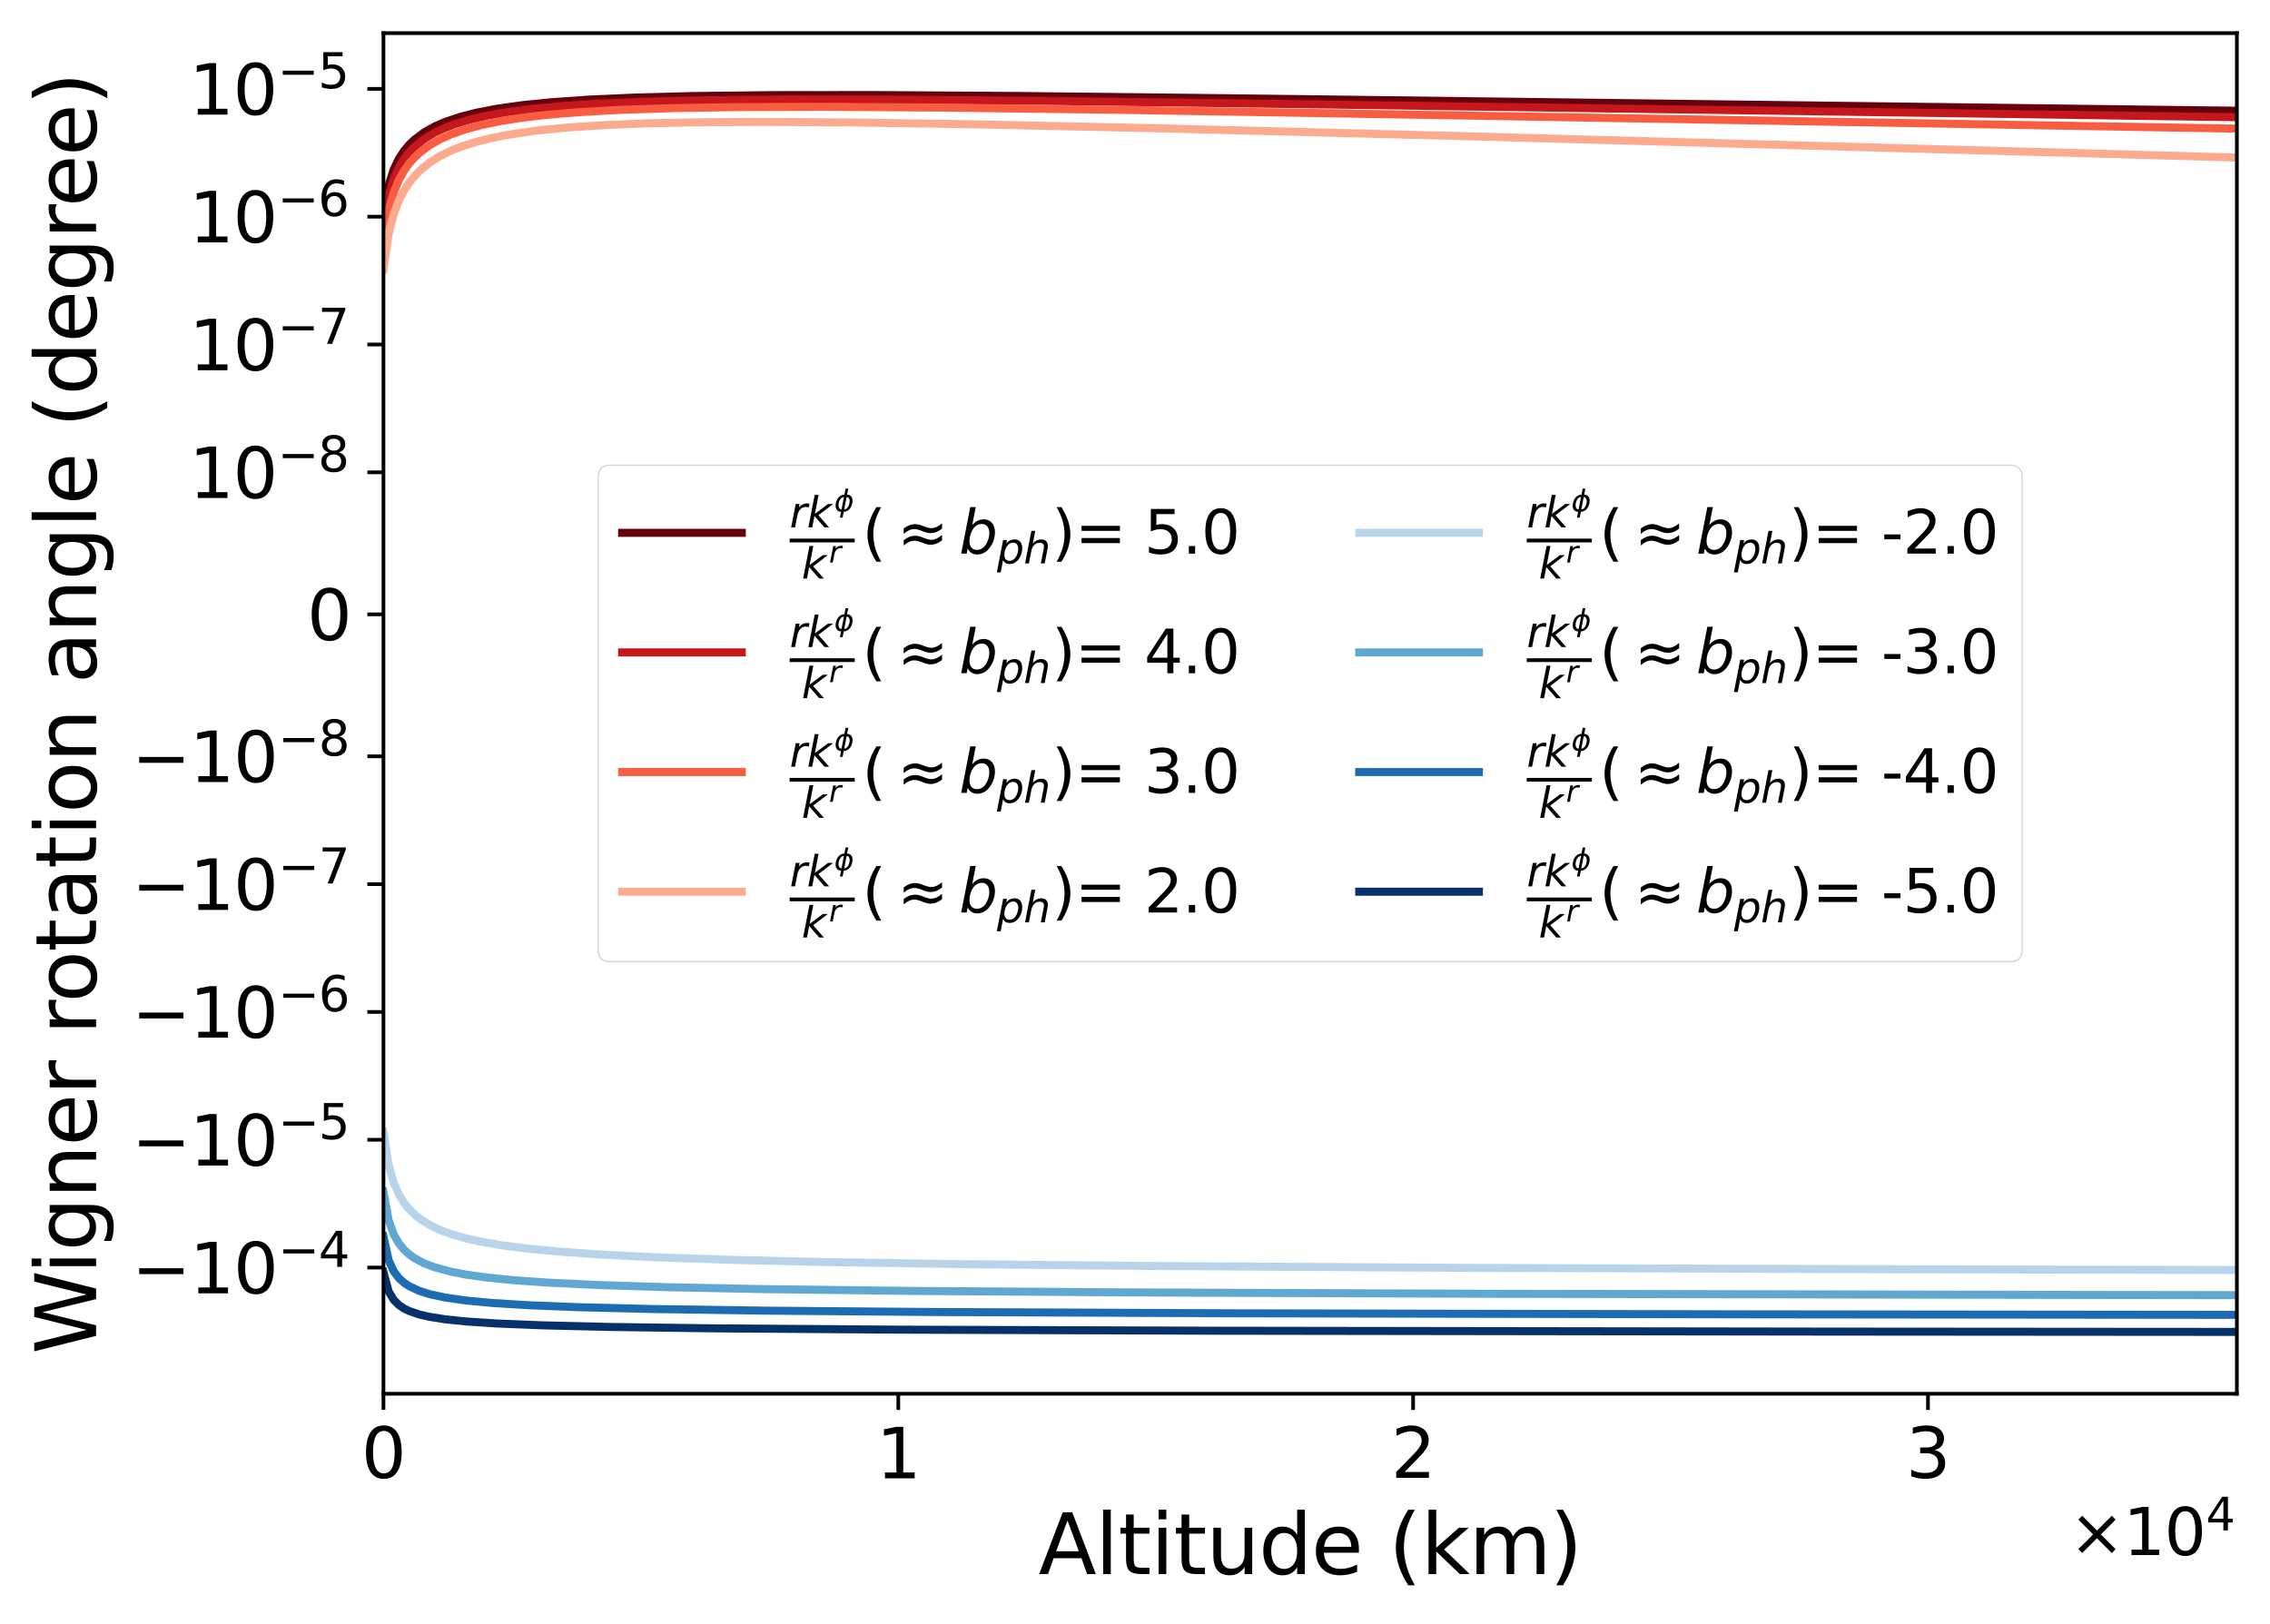 <?xml version="1.0" encoding="utf-8" standalone="no"?>
<!DOCTYPE svg PUBLIC "-//W3C//DTD SVG 1.1//EN"
  "http://www.w3.org/Graphics/SVG/1.1/DTD/svg11.dtd">
<svg xmlns:xlink="http://www.w3.org/1999/xlink" width="493.238pt" height="353.058pt" viewBox="0 0 493.238 353.058" xmlns="http://www.w3.org/2000/svg" version="1.1">
 <defs>
  <style type="text/css">*{stroke-linejoin: round; stroke-linecap: butt}</style>
 </defs>
 <g id="figure_1">
  <g id="patch_1">
   <path d="M 0 353.058 
L 493.238 353.058 
L 493.238 0 
L 0 0 
z
" style="fill: #ffffff"/>
  </g>
  <g id="axes_1">
   <g id="patch_2">
    <path d="M 83.321 302.92 
L 486.038 302.92 
L 486.038 7.2 
L 83.321 7.2 
z
" style="fill: #ffffff"/>
   </g>
   <g id="matplotlib.axis_1">
    <g id="xtick_1">
     <g id="line2d_1">
      <defs>
       <path id="m2c2901133f" d="M 0 0 
L 0 3.5 
" style="stroke: #000000; stroke-width: 0.8"/>
      </defs>
      <g>
       <use xlink:href="#m2c2901133f" x="83.321" y="302.92" style="stroke: #000000; stroke-width: 0.8"/>
      </g>
     </g>
     <g id="text_1">
      <!-- $\mathdefault{0}$ -->
      <g transform="translate(78.521 321.318) scale(0.15 -0.15)">
       <defs>
        <path id="DejaVuSans-30" d="M 2034 4250 
Q 1547 4250 1301 3770 
Q 1056 3291 1056 2328 
Q 1056 1369 1301 889 
Q 1547 409 2034 409 
Q 2525 409 2770 889 
Q 3016 1369 3016 2328 
Q 3016 3291 2770 3770 
Q 2525 4250 2034 4250 
z
M 2034 4750 
Q 2819 4750 3233 4129 
Q 3647 3509 3647 2328 
Q 3647 1150 3233 529 
Q 2819 -91 2034 -91 
Q 1250 -91 836 529 
Q 422 1150 422 2328 
Q 422 3509 836 4129 
Q 1250 4750 2034 4750 
z
" transform="scale(0.016)"/>
       </defs>
       <use xlink:href="#DejaVuSans-30" transform="translate(0 0.781)"/>
      </g>
     </g>
    </g>
    <g id="xtick_2">
     <g id="line2d_2">
      <g>
       <use xlink:href="#m2c2901133f" x="195.187" y="302.92" style="stroke: #000000; stroke-width: 0.8"/>
      </g>
     </g>
     <g id="text_2">
      <!-- $\mathdefault{1}$ -->
      <g transform="translate(190.387 321.318) scale(0.15 -0.15)">
       <defs>
        <path id="DejaVuSans-31" d="M 794 531 
L 1825 531 
L 1825 4091 
L 703 3866 
L 703 4441 
L 1819 4666 
L 2450 4666 
L 2450 531 
L 3481 531 
L 3481 0 
L 794 0 
L 794 531 
z
" transform="scale(0.016)"/>
       </defs>
       <use xlink:href="#DejaVuSans-31" transform="translate(0 0.094)"/>
      </g>
     </g>
    </g>
    <g id="xtick_3">
     <g id="line2d_3">
      <g>
       <use xlink:href="#m2c2901133f" x="307.052" y="302.92" style="stroke: #000000; stroke-width: 0.8"/>
      </g>
     </g>
     <g id="text_3">
      <!-- $\mathdefault{2}$ -->
      <g transform="translate(302.252 321.318) scale(0.15 -0.15)">
       <defs>
        <path id="DejaVuSans-32" d="M 1228 531 
L 3431 531 
L 3431 0 
L 469 0 
L 469 531 
Q 828 903 1448 1529 
Q 2069 2156 2228 2338 
Q 2531 2678 2651 2914 
Q 2772 3150 2772 3378 
Q 2772 3750 2511 3984 
Q 2250 4219 1831 4219 
Q 1534 4219 1204 4116 
Q 875 4013 500 3803 
L 500 4441 
Q 881 4594 1212 4672 
Q 1544 4750 1819 4750 
Q 2544 4750 2975 4387 
Q 3406 4025 3406 3419 
Q 3406 3131 3298 2873 
Q 3191 2616 2906 2266 
Q 2828 2175 2409 1742 
Q 1991 1309 1228 531 
z
" transform="scale(0.016)"/>
       </defs>
       <use xlink:href="#DejaVuSans-32" transform="translate(0 0.781)"/>
      </g>
     </g>
    </g>
    <g id="xtick_4">
     <g id="line2d_4">
      <g>
       <use xlink:href="#m2c2901133f" x="418.918" y="302.92" style="stroke: #000000; stroke-width: 0.8"/>
      </g>
     </g>
     <g id="text_4">
      <!-- $\mathdefault{3}$ -->
      <g transform="translate(414.118 321.318) scale(0.15 -0.15)">
       <defs>
        <path id="DejaVuSans-33" d="M 2597 2516 
Q 3050 2419 3304 2112 
Q 3559 1806 3559 1356 
Q 3559 666 3084 287 
Q 2609 -91 1734 -91 
Q 1441 -91 1130 -33 
Q 819 25 488 141 
L 488 750 
Q 750 597 1062 519 
Q 1375 441 1716 441 
Q 2309 441 2620 675 
Q 2931 909 2931 1356 
Q 2931 1769 2642 2001 
Q 2353 2234 1838 2234 
L 1294 2234 
L 1294 2753 
L 1863 2753 
Q 2328 2753 2575 2939 
Q 2822 3125 2822 3475 
Q 2822 3834 2567 4026 
Q 2313 4219 1838 4219 
Q 1578 4219 1281 4162 
Q 984 4106 628 3988 
L 628 4550 
Q 988 4650 1302 4700 
Q 1616 4750 1894 4750 
Q 2613 4750 3031 4423 
Q 3450 4097 3450 3541 
Q 3450 3153 3228 2886 
Q 3006 2619 2597 2516 
z
" transform="scale(0.016)"/>
       </defs>
       <use xlink:href="#DejaVuSans-33" transform="translate(0 0.781)"/>
      </g>
     </g>
    </g>
    <g id="text_5">
     <!-- Altitude (km) -->
     <g transform="translate(225.649 342.114) scale(0.18 -0.18)">
      <defs>
       <path id="DejaVuSans-41" d="M 2188 4044 
L 1331 1722 
L 3047 1722 
L 2188 4044 
z
M 1831 4666 
L 2547 4666 
L 4325 0 
L 3669 0 
L 3244 1197 
L 1141 1197 
L 716 0 
L 50 0 
L 1831 4666 
z
" transform="scale(0.016)"/>
       <path id="DejaVuSans-6c" d="M 603 4863 
L 1178 4863 
L 1178 0 
L 603 0 
L 603 4863 
z
" transform="scale(0.016)"/>
       <path id="DejaVuSans-74" d="M 1172 4494 
L 1172 3500 
L 2356 3500 
L 2356 3053 
L 1172 3053 
L 1172 1153 
Q 1172 725 1289 603 
Q 1406 481 1766 481 
L 2356 481 
L 2356 0 
L 1766 0 
Q 1100 0 847 248 
Q 594 497 594 1153 
L 594 3053 
L 172 3053 
L 172 3500 
L 594 3500 
L 594 4494 
L 1172 4494 
z
" transform="scale(0.016)"/>
       <path id="DejaVuSans-69" d="M 603 3500 
L 1178 3500 
L 1178 0 
L 603 0 
L 603 3500 
z
M 603 4863 
L 1178 4863 
L 1178 4134 
L 603 4134 
L 603 4863 
z
" transform="scale(0.016)"/>
       <path id="DejaVuSans-75" d="M 544 1381 
L 544 3500 
L 1119 3500 
L 1119 1403 
Q 1119 906 1312 657 
Q 1506 409 1894 409 
Q 2359 409 2629 706 
Q 2900 1003 2900 1516 
L 2900 3500 
L 3475 3500 
L 3475 0 
L 2900 0 
L 2900 538 
Q 2691 219 2414 64 
Q 2138 -91 1772 -91 
Q 1169 -91 856 284 
Q 544 659 544 1381 
z
M 1991 3584 
L 1991 3584 
z
" transform="scale(0.016)"/>
       <path id="DejaVuSans-64" d="M 2906 2969 
L 2906 4863 
L 3481 4863 
L 3481 0 
L 2906 0 
L 2906 525 
Q 2725 213 2448 61 
Q 2172 -91 1784 -91 
Q 1150 -91 751 415 
Q 353 922 353 1747 
Q 353 2572 751 3078 
Q 1150 3584 1784 3584 
Q 2172 3584 2448 3432 
Q 2725 3281 2906 2969 
z
M 947 1747 
Q 947 1113 1208 752 
Q 1469 391 1925 391 
Q 2381 391 2643 752 
Q 2906 1113 2906 1747 
Q 2906 2381 2643 2742 
Q 2381 3103 1925 3103 
Q 1469 3103 1208 2742 
Q 947 2381 947 1747 
z
" transform="scale(0.016)"/>
       <path id="DejaVuSans-65" d="M 3597 1894 
L 3597 1613 
L 953 1613 
Q 991 1019 1311 708 
Q 1631 397 2203 397 
Q 2534 397 2845 478 
Q 3156 559 3463 722 
L 3463 178 
Q 3153 47 2828 -22 
Q 2503 -91 2169 -91 
Q 1331 -91 842 396 
Q 353 884 353 1716 
Q 353 2575 817 3079 
Q 1281 3584 2069 3584 
Q 2775 3584 3186 3129 
Q 3597 2675 3597 1894 
z
M 3022 2063 
Q 3016 2534 2758 2815 
Q 2500 3097 2075 3097 
Q 1594 3097 1305 2825 
Q 1016 2553 972 2059 
L 3022 2063 
z
" transform="scale(0.016)"/>
       <path id="DejaVuSans-20" transform="scale(0.016)"/>
       <path id="DejaVuSans-28" d="M 1984 4856 
Q 1566 4138 1362 3434 
Q 1159 2731 1159 2009 
Q 1159 1288 1364 580 
Q 1569 -128 1984 -844 
L 1484 -844 
Q 1016 -109 783 600 
Q 550 1309 550 2009 
Q 550 2706 781 3412 
Q 1013 4119 1484 4856 
L 1984 4856 
z
" transform="scale(0.016)"/>
       <path id="DejaVuSans-6b" d="M 581 4863 
L 1159 4863 
L 1159 1991 
L 2875 3500 
L 3609 3500 
L 1753 1863 
L 3688 0 
L 2938 0 
L 1159 1709 
L 1159 0 
L 581 0 
L 581 4863 
z
" transform="scale(0.016)"/>
       <path id="DejaVuSans-6d" d="M 3328 2828 
Q 3544 3216 3844 3400 
Q 4144 3584 4550 3584 
Q 5097 3584 5394 3201 
Q 5691 2819 5691 2113 
L 5691 0 
L 5113 0 
L 5113 2094 
Q 5113 2597 4934 2840 
Q 4756 3084 4391 3084 
Q 3944 3084 3684 2787 
Q 3425 2491 3425 1978 
L 3425 0 
L 2847 0 
L 2847 2094 
Q 2847 2600 2669 2842 
Q 2491 3084 2119 3084 
Q 1678 3084 1418 2786 
Q 1159 2488 1159 1978 
L 1159 0 
L 581 0 
L 581 3500 
L 1159 3500 
L 1159 2956 
Q 1356 3278 1631 3431 
Q 1906 3584 2284 3584 
Q 2666 3584 2933 3390 
Q 3200 3197 3328 2828 
z
" transform="scale(0.016)"/>
       <path id="DejaVuSans-29" d="M 513 4856 
L 1013 4856 
Q 1481 4119 1714 3412 
Q 1947 2706 1947 2009 
Q 1947 1309 1714 600 
Q 1481 -109 1013 -844 
L 513 -844 
Q 928 -128 1133 580 
Q 1338 1288 1338 2009 
Q 1338 2731 1133 3434 
Q 928 4138 513 4856 
z
" transform="scale(0.016)"/>
      </defs>
      <use xlink:href="#DejaVuSans-41"/>
      <use xlink:href="#DejaVuSans-6c" x="68.408"/>
      <use xlink:href="#DejaVuSans-74" x="96.191"/>
      <use xlink:href="#DejaVuSans-69" x="135.4"/>
      <use xlink:href="#DejaVuSans-74" x="163.184"/>
      <use xlink:href="#DejaVuSans-75" x="202.393"/>
      <use xlink:href="#DejaVuSans-64" x="265.771"/>
      <use xlink:href="#DejaVuSans-65" x="329.248"/>
      <use xlink:href="#DejaVuSans-20" x="390.771"/>
      <use xlink:href="#DejaVuSans-28" x="422.559"/>
      <use xlink:href="#DejaVuSans-6b" x="461.572"/>
      <use xlink:href="#DejaVuSans-6d" x="519.482"/>
      <use xlink:href="#DejaVuSans-29" x="616.895"/>
     </g>
    </g>
    <g id="text_6">
     <!-- $\times\mathdefault{10^{4}}\mathdefault{}$ -->
     <g transform="translate(449.638 338.075) scale(0.14 -0.14)">
      <defs>
       <path id="DejaVuSans-d7" d="M 4488 3438 
L 3059 2003 
L 4488 575 
L 4116 197 
L 2681 1631 
L 1247 197 
L 878 575 
L 2303 2003 
L 878 3438 
L 1247 3816 
L 2681 2381 
L 4116 3816 
L 4488 3438 
z
" transform="scale(0.016)"/>
       <path id="DejaVuSans-34" d="M 2419 4116 
L 825 1625 
L 2419 1625 
L 2419 4116 
z
M 2253 4666 
L 3047 4666 
L 3047 1625 
L 3713 1625 
L 3713 1100 
L 3047 1100 
L 3047 0 
L 2419 0 
L 2419 1100 
L 313 1100 
L 313 1709 
L 2253 4666 
z
" transform="scale(0.016)"/>
      </defs>
      <use xlink:href="#DejaVuSans-d7" transform="translate(0 0.684)"/>
      <use xlink:href="#DejaVuSans-31" transform="translate(83.789 0.684)"/>
      <use xlink:href="#DejaVuSans-30" transform="translate(147.412 0.684)"/>
      <use xlink:href="#DejaVuSans-34" transform="translate(211.992 38.966) scale(0.7)"/>
     </g>
    </g>
   </g>
   <g id="matplotlib.axis_2">
    <g id="ytick_1">
     <g id="line2d_5">
      <defs>
       <path id="m25d83fa31a" d="M 0 0 
L -3.5 0 
" style="stroke: #000000; stroke-width: 0.8"/>
      </defs>
      <g>
       <use xlink:href="#m25d83fa31a" x="83.321" y="275.498" style="stroke: #000000; stroke-width: 0.8"/>
      </g>
     </g>
     <g id="text_7">
      <!-- $\mathdefault{-10^{-4}}$ -->
      <g transform="translate(28.621 281.196) scale(0.15 -0.15)">
       <defs>
        <path id="DejaVuSans-2212" d="M 678 2272 
L 4684 2272 
L 4684 1741 
L 678 1741 
L 678 2272 
z
" transform="scale(0.016)"/>
       </defs>
       <use xlink:href="#DejaVuSans-2212" transform="translate(0 0.684)"/>
       <use xlink:href="#DejaVuSans-31" transform="translate(83.789 0.684)"/>
       <use xlink:href="#DejaVuSans-30" transform="translate(147.412 0.684)"/>
       <use xlink:href="#DejaVuSans-2212" transform="translate(211.992 38.966) scale(0.7)"/>
       <use xlink:href="#DejaVuSans-34" transform="translate(270.645 38.966) scale(0.7)"/>
      </g>
     </g>
    </g>
    <g id="ytick_2">
     <g id="line2d_6">
      <g>
       <use xlink:href="#m25d83fa31a" x="83.321" y="247.719" style="stroke: #000000; stroke-width: 0.8"/>
      </g>
     </g>
     <g id="text_8">
      <!-- $\mathdefault{-10^{-5}}$ -->
      <g transform="translate(28.621 253.418) scale(0.15 -0.15)">
       <defs>
        <path id="DejaVuSans-35" d="M 691 4666 
L 3169 4666 
L 3169 4134 
L 1269 4134 
L 1269 2991 
Q 1406 3038 1543 3061 
Q 1681 3084 1819 3084 
Q 2600 3084 3056 2656 
Q 3513 2228 3513 1497 
Q 3513 744 3044 326 
Q 2575 -91 1722 -91 
Q 1428 -91 1123 -41 
Q 819 9 494 109 
L 494 744 
Q 775 591 1075 516 
Q 1375 441 1709 441 
Q 2250 441 2565 725 
Q 2881 1009 2881 1497 
Q 2881 1984 2565 2268 
Q 2250 2553 1709 2553 
Q 1456 2553 1204 2497 
Q 953 2441 691 2322 
L 691 4666 
z
" transform="scale(0.016)"/>
       </defs>
       <use xlink:href="#DejaVuSans-2212" transform="translate(0 0.684)"/>
       <use xlink:href="#DejaVuSans-31" transform="translate(83.789 0.684)"/>
       <use xlink:href="#DejaVuSans-30" transform="translate(147.412 0.684)"/>
       <use xlink:href="#DejaVuSans-2212" transform="translate(211.992 38.966) scale(0.7)"/>
       <use xlink:href="#DejaVuSans-35" transform="translate(270.645 38.966) scale(0.7)"/>
      </g>
     </g>
    </g>
    <g id="ytick_3">
     <g id="line2d_7">
      <g>
       <use xlink:href="#m25d83fa31a" x="83.321" y="219.941" style="stroke: #000000; stroke-width: 0.8"/>
      </g>
     </g>
     <g id="text_9">
      <!-- $\mathdefault{-10^{-6}}$ -->
      <g transform="translate(28.621 225.64) scale(0.15 -0.15)">
       <defs>
        <path id="DejaVuSans-36" d="M 2113 2584 
Q 1688 2584 1439 2293 
Q 1191 2003 1191 1497 
Q 1191 994 1439 701 
Q 1688 409 2113 409 
Q 2538 409 2786 701 
Q 3034 994 3034 1497 
Q 3034 2003 2786 2293 
Q 2538 2584 2113 2584 
z
M 3366 4563 
L 3366 3988 
Q 3128 4100 2886 4159 
Q 2644 4219 2406 4219 
Q 1781 4219 1451 3797 
Q 1122 3375 1075 2522 
Q 1259 2794 1537 2939 
Q 1816 3084 2150 3084 
Q 2853 3084 3261 2657 
Q 3669 2231 3669 1497 
Q 3669 778 3244 343 
Q 2819 -91 2113 -91 
Q 1303 -91 875 529 
Q 447 1150 447 2328 
Q 447 3434 972 4092 
Q 1497 4750 2381 4750 
Q 2619 4750 2861 4703 
Q 3103 4656 3366 4563 
z
" transform="scale(0.016)"/>
       </defs>
       <use xlink:href="#DejaVuSans-2212" transform="translate(0 0.766)"/>
       <use xlink:href="#DejaVuSans-31" transform="translate(83.789 0.766)"/>
       <use xlink:href="#DejaVuSans-30" transform="translate(147.412 0.766)"/>
       <use xlink:href="#DejaVuSans-2212" transform="translate(211.992 39.047) scale(0.7)"/>
       <use xlink:href="#DejaVuSans-36" transform="translate(270.645 39.047) scale(0.7)"/>
      </g>
     </g>
    </g>
    <g id="ytick_4">
     <g id="line2d_8">
      <g>
       <use xlink:href="#m25d83fa31a" x="83.321" y="192.162" style="stroke: #000000; stroke-width: 0.8"/>
      </g>
     </g>
     <g id="text_10">
      <!-- $\mathdefault{-10^{-7}}$ -->
      <g transform="translate(28.621 197.861) scale(0.15 -0.15)">
       <defs>
        <path id="DejaVuSans-37" d="M 525 4666 
L 3525 4666 
L 3525 4397 
L 1831 0 
L 1172 0 
L 2766 4134 
L 525 4134 
L 525 4666 
z
" transform="scale(0.016)"/>
       </defs>
       <use xlink:href="#DejaVuSans-2212" transform="translate(0 0.684)"/>
       <use xlink:href="#DejaVuSans-31" transform="translate(83.789 0.684)"/>
       <use xlink:href="#DejaVuSans-30" transform="translate(147.412 0.684)"/>
       <use xlink:href="#DejaVuSans-2212" transform="translate(211.992 38.966) scale(0.7)"/>
       <use xlink:href="#DejaVuSans-37" transform="translate(270.645 38.966) scale(0.7)"/>
      </g>
     </g>
    </g>
    <g id="ytick_5">
     <g id="line2d_9">
      <g>
       <use xlink:href="#m25d83fa31a" x="83.321" y="164.384" style="stroke: #000000; stroke-width: 0.8"/>
      </g>
     </g>
     <g id="text_11">
      <!-- $\mathdefault{-10^{-8}}$ -->
      <g transform="translate(28.621 170.083) scale(0.15 -0.15)">
       <defs>
        <path id="DejaVuSans-38" d="M 2034 2216 
Q 1584 2216 1326 1975 
Q 1069 1734 1069 1313 
Q 1069 891 1326 650 
Q 1584 409 2034 409 
Q 2484 409 2743 651 
Q 3003 894 3003 1313 
Q 3003 1734 2745 1975 
Q 2488 2216 2034 2216 
z
M 1403 2484 
Q 997 2584 770 2862 
Q 544 3141 544 3541 
Q 544 4100 942 4425 
Q 1341 4750 2034 4750 
Q 2731 4750 3128 4425 
Q 3525 4100 3525 3541 
Q 3525 3141 3298 2862 
Q 3072 2584 2669 2484 
Q 3125 2378 3379 2068 
Q 3634 1759 3634 1313 
Q 3634 634 3220 271 
Q 2806 -91 2034 -91 
Q 1263 -91 848 271 
Q 434 634 434 1313 
Q 434 1759 690 2068 
Q 947 2378 1403 2484 
z
M 1172 3481 
Q 1172 3119 1398 2916 
Q 1625 2713 2034 2713 
Q 2441 2713 2670 2916 
Q 2900 3119 2900 3481 
Q 2900 3844 2670 4047 
Q 2441 4250 2034 4250 
Q 1625 4250 1398 4047 
Q 1172 3844 1172 3481 
z
" transform="scale(0.016)"/>
       </defs>
       <use xlink:href="#DejaVuSans-2212" transform="translate(0 0.766)"/>
       <use xlink:href="#DejaVuSans-31" transform="translate(83.789 0.766)"/>
       <use xlink:href="#DejaVuSans-30" transform="translate(147.412 0.766)"/>
       <use xlink:href="#DejaVuSans-2212" transform="translate(211.992 39.047) scale(0.7)"/>
       <use xlink:href="#DejaVuSans-38" transform="translate(270.645 39.047) scale(0.7)"/>
      </g>
     </g>
    </g>
    <g id="ytick_6">
     <g id="line2d_10">
      <g>
       <use xlink:href="#m25d83fa31a" x="83.321" y="133.519" style="stroke: #000000; stroke-width: 0.8"/>
      </g>
     </g>
     <g id="text_12">
      <!-- $\mathdefault{0}$ -->
      <g transform="translate(66.721 139.218) scale(0.15 -0.15)">
       <use xlink:href="#DejaVuSans-30" transform="translate(0 0.781)"/>
      </g>
     </g>
    </g>
    <g id="ytick_7">
     <g id="line2d_11">
      <g>
       <use xlink:href="#m25d83fa31a" x="83.321" y="102.654" style="stroke: #000000; stroke-width: 0.8"/>
      </g>
     </g>
     <g id="text_13">
      <!-- $\mathdefault{10^{-8}}$ -->
      <g transform="translate(41.071 108.353) scale(0.15 -0.15)">
       <use xlink:href="#DejaVuSans-31" transform="translate(0 0.766)"/>
       <use xlink:href="#DejaVuSans-30" transform="translate(63.623 0.766)"/>
       <use xlink:href="#DejaVuSans-2212" transform="translate(128.203 39.047) scale(0.7)"/>
       <use xlink:href="#DejaVuSans-38" transform="translate(186.855 39.047) scale(0.7)"/>
      </g>
     </g>
    </g>
    <g id="ytick_8">
     <g id="line2d_12">
      <g>
       <use xlink:href="#m25d83fa31a" x="83.321" y="74.875" style="stroke: #000000; stroke-width: 0.8"/>
      </g>
     </g>
     <g id="text_14">
      <!-- $\mathdefault{10^{-7}}$ -->
      <g transform="translate(41.071 80.574) scale(0.15 -0.15)">
       <use xlink:href="#DejaVuSans-31" transform="translate(0 0.684)"/>
       <use xlink:href="#DejaVuSans-30" transform="translate(63.623 0.684)"/>
       <use xlink:href="#DejaVuSans-2212" transform="translate(128.203 38.966) scale(0.7)"/>
       <use xlink:href="#DejaVuSans-37" transform="translate(186.855 38.966) scale(0.7)"/>
      </g>
     </g>
    </g>
    <g id="ytick_9">
     <g id="line2d_13">
      <g>
       <use xlink:href="#m25d83fa31a" x="83.321" y="47.097" style="stroke: #000000; stroke-width: 0.8"/>
      </g>
     </g>
     <g id="text_15">
      <!-- $\mathdefault{10^{-6}}$ -->
      <g transform="translate(41.071 52.796) scale(0.15 -0.15)">
       <use xlink:href="#DejaVuSans-31" transform="translate(0 0.766)"/>
       <use xlink:href="#DejaVuSans-30" transform="translate(63.623 0.766)"/>
       <use xlink:href="#DejaVuSans-2212" transform="translate(128.203 39.047) scale(0.7)"/>
       <use xlink:href="#DejaVuSans-36" transform="translate(186.855 39.047) scale(0.7)"/>
      </g>
     </g>
    </g>
    <g id="ytick_10">
     <g id="line2d_14">
      <g>
       <use xlink:href="#m25d83fa31a" x="83.321" y="19.318" style="stroke: #000000; stroke-width: 0.8"/>
      </g>
     </g>
     <g id="text_16">
      <!-- $\mathdefault{10^{-5}}$ -->
      <g transform="translate(41.071 25.017) scale(0.15 -0.15)">
       <use xlink:href="#DejaVuSans-31" transform="translate(0 0.684)"/>
       <use xlink:href="#DejaVuSans-30" transform="translate(63.623 0.684)"/>
       <use xlink:href="#DejaVuSans-2212" transform="translate(128.203 38.966) scale(0.7)"/>
       <use xlink:href="#DejaVuSans-35" transform="translate(186.855 38.966) scale(0.7)"/>
      </g>
     </g>
    </g>
    <g id="text_17">
     <!-- Wigner rotation angle (degree) -->
     <g transform="translate(20.877 294.311) rotate(-90) scale(0.18 -0.18)">
      <defs>
       <path id="DejaVuSans-57" d="M 213 4666 
L 850 4666 
L 1831 722 
L 2809 4666 
L 3519 4666 
L 4500 722 
L 5478 4666 
L 6119 4666 
L 4947 0 
L 4153 0 
L 3169 4050 
L 2175 0 
L 1381 0 
L 213 4666 
z
" transform="scale(0.016)"/>
       <path id="DejaVuSans-67" d="M 2906 1791 
Q 2906 2416 2648 2759 
Q 2391 3103 1925 3103 
Q 1463 3103 1205 2759 
Q 947 2416 947 1791 
Q 947 1169 1205 825 
Q 1463 481 1925 481 
Q 2391 481 2648 825 
Q 2906 1169 2906 1791 
z
M 3481 434 
Q 3481 -459 3084 -895 
Q 2688 -1331 1869 -1331 
Q 1566 -1331 1297 -1286 
Q 1028 -1241 775 -1147 
L 775 -588 
Q 1028 -725 1275 -790 
Q 1522 -856 1778 -856 
Q 2344 -856 2625 -561 
Q 2906 -266 2906 331 
L 2906 616 
Q 2728 306 2450 153 
Q 2172 0 1784 0 
Q 1141 0 747 490 
Q 353 981 353 1791 
Q 353 2603 747 3093 
Q 1141 3584 1784 3584 
Q 2172 3584 2450 3431 
Q 2728 3278 2906 2969 
L 2906 3500 
L 3481 3500 
L 3481 434 
z
" transform="scale(0.016)"/>
       <path id="DejaVuSans-6e" d="M 3513 2113 
L 3513 0 
L 2938 0 
L 2938 2094 
Q 2938 2591 2744 2837 
Q 2550 3084 2163 3084 
Q 1697 3084 1428 2787 
Q 1159 2491 1159 1978 
L 1159 0 
L 581 0 
L 581 3500 
L 1159 3500 
L 1159 2956 
Q 1366 3272 1645 3428 
Q 1925 3584 2291 3584 
Q 2894 3584 3203 3211 
Q 3513 2838 3513 2113 
z
" transform="scale(0.016)"/>
       <path id="DejaVuSans-72" d="M 2631 2963 
Q 2534 3019 2420 3045 
Q 2306 3072 2169 3072 
Q 1681 3072 1420 2755 
Q 1159 2438 1159 1844 
L 1159 0 
L 581 0 
L 581 3500 
L 1159 3500 
L 1159 2956 
Q 1341 3275 1631 3429 
Q 1922 3584 2338 3584 
Q 2397 3584 2469 3576 
Q 2541 3569 2628 3553 
L 2631 2963 
z
" transform="scale(0.016)"/>
       <path id="DejaVuSans-6f" d="M 1959 3097 
Q 1497 3097 1228 2736 
Q 959 2375 959 1747 
Q 959 1119 1226 758 
Q 1494 397 1959 397 
Q 2419 397 2687 759 
Q 2956 1122 2956 1747 
Q 2956 2369 2687 2733 
Q 2419 3097 1959 3097 
z
M 1959 3584 
Q 2709 3584 3137 3096 
Q 3566 2609 3566 1747 
Q 3566 888 3137 398 
Q 2709 -91 1959 -91 
Q 1206 -91 779 398 
Q 353 888 353 1747 
Q 353 2609 779 3096 
Q 1206 3584 1959 3584 
z
" transform="scale(0.016)"/>
       <path id="DejaVuSans-61" d="M 2194 1759 
Q 1497 1759 1228 1600 
Q 959 1441 959 1056 
Q 959 750 1161 570 
Q 1363 391 1709 391 
Q 2188 391 2477 730 
Q 2766 1069 2766 1631 
L 2766 1759 
L 2194 1759 
z
M 3341 1997 
L 3341 0 
L 2766 0 
L 2766 531 
Q 2569 213 2275 61 
Q 1981 -91 1556 -91 
Q 1019 -91 701 211 
Q 384 513 384 1019 
Q 384 1609 779 1909 
Q 1175 2209 1959 2209 
L 2766 2209 
L 2766 2266 
Q 2766 2663 2505 2880 
Q 2244 3097 1772 3097 
Q 1472 3097 1187 3025 
Q 903 2953 641 2809 
L 641 3341 
Q 956 3463 1253 3523 
Q 1550 3584 1831 3584 
Q 2591 3584 2966 3190 
Q 3341 2797 3341 1997 
z
" transform="scale(0.016)"/>
      </defs>
      <use xlink:href="#DejaVuSans-57"/>
      <use xlink:href="#DejaVuSans-69" x="96.627"/>
      <use xlink:href="#DejaVuSans-67" x="124.41"/>
      <use xlink:href="#DejaVuSans-6e" x="187.887"/>
      <use xlink:href="#DejaVuSans-65" x="251.266"/>
      <use xlink:href="#DejaVuSans-72" x="312.789"/>
      <use xlink:href="#DejaVuSans-20" x="353.902"/>
      <use xlink:href="#DejaVuSans-72" x="385.689"/>
      <use xlink:href="#DejaVuSans-6f" x="424.553"/>
      <use xlink:href="#DejaVuSans-74" x="485.734"/>
      <use xlink:href="#DejaVuSans-61" x="524.943"/>
      <use xlink:href="#DejaVuSans-74" x="586.223"/>
      <use xlink:href="#DejaVuSans-69" x="625.432"/>
      <use xlink:href="#DejaVuSans-6f" x="653.215"/>
      <use xlink:href="#DejaVuSans-6e" x="714.396"/>
      <use xlink:href="#DejaVuSans-20" x="777.775"/>
      <use xlink:href="#DejaVuSans-61" x="809.562"/>
      <use xlink:href="#DejaVuSans-6e" x="870.842"/>
      <use xlink:href="#DejaVuSans-67" x="934.221"/>
      <use xlink:href="#DejaVuSans-6c" x="997.697"/>
      <use xlink:href="#DejaVuSans-65" x="1025.48"/>
      <use xlink:href="#DejaVuSans-20" x="1087.004"/>
      <use xlink:href="#DejaVuSans-28" x="1118.791"/>
      <use xlink:href="#DejaVuSans-64" x="1157.805"/>
      <use xlink:href="#DejaVuSans-65" x="1221.281"/>
      <use xlink:href="#DejaVuSans-67" x="1282.805"/>
      <use xlink:href="#DejaVuSans-72" x="1346.281"/>
      <use xlink:href="#DejaVuSans-65" x="1385.145"/>
      <use xlink:href="#DejaVuSans-65" x="1446.668"/>
      <use xlink:href="#DejaVuSans-29" x="1508.191"/>
     </g>
    </g>
   </g>
   <g id="line2d_15">
    <path d="M 83.321 46.827 
L 84.439 40.3 
L 85.558 36.811 
L 86.677 34.493 
L 87.795 32.787 
L 88.914 31.456 
L 90.033 30.376 
L 92.27 28.707 
L 94.507 27.462 
L 96.745 26.489 
L 100.101 25.364 
L 103.456 24.508 
L 107.931 23.643 
L 113.524 22.854 
L 120.236 22.183 
L 128.067 21.644 
L 138.135 21.194 
L 150.44 20.874 
L 167.22 20.678 
L 189.593 20.656 
L 222.034 20.864 
L 276.849 21.468 
L 486.038 24.068 
L 486.038 24.068 
" clip-path="url(#p6a9b27fc7e)" style="fill: none; stroke: #67000d; stroke-width: 1.75; stroke-linecap: square"/>
   </g>
   <g id="line2d_16">
    <path d="M 83.321 49.588 
L 84.439 42.623 
L 85.558 38.87 
L 86.677 36.369 
L 87.795 34.53 
L 88.914 33.096 
L 90.033 31.934 
L 92.27 30.142 
L 94.507 28.809 
L 96.745 27.768 
L 98.982 26.93 
L 102.338 25.938 
L 105.694 25.167 
L 110.168 24.376 
L 115.762 23.645 
L 122.474 23.019 
L 130.304 22.514 
L 140.372 22.094 
L 153.796 21.784 
L 170.576 21.632 
L 194.068 21.66 
L 227.628 21.941 
L 285.798 22.683 
L 486.038 25.473 
L 486.038 25.473 
" clip-path="url(#p6a9b27fc7e)" style="fill: none; stroke: #c5171c; stroke-width: 1.75; stroke-linecap: square"/>
   </g>
   <g id="line2d_17">
    <path d="M 83.321 53.208 
L 84.439 45.826 
L 85.558 41.79 
L 86.677 39.084 
L 87.795 37.087 
L 88.914 35.527 
L 90.033 34.262 
L 91.151 33.208 
L 93.389 31.539 
L 95.626 30.266 
L 97.863 29.257 
L 101.219 28.08 
L 104.575 27.179 
L 109.05 26.265 
L 113.524 25.576 
L 119.118 24.932 
L 125.83 24.375 
L 134.779 23.877 
L 145.966 23.504 
L 160.508 23.272 
L 179.525 23.218 
L 205.254 23.385 
L 244.407 23.888 
L 317.12 25.088 
L 486.038 27.962 
L 486.038 27.962 
" clip-path="url(#p6a9b27fc7e)" style="fill: none; stroke: #f85d42; stroke-width: 1.75; stroke-linecap: square"/>
   </g>
   <g id="line2d_18">
    <path d="M 83.321 58.536 
L 84.439 50.803 
L 85.558 46.499 
L 86.677 43.579 
L 87.795 41.409 
L 88.914 39.705 
L 90.033 38.318 
L 91.151 37.16 
L 93.389 35.323 
L 95.626 33.921 
L 97.863 32.811 
L 100.101 31.908 
L 103.456 30.832 
L 106.812 29.996 
L 111.287 29.14 
L 116.88 28.356 
L 123.592 27.697 
L 131.423 27.183 
L 140.372 26.817 
L 151.559 26.577 
L 166.101 26.491 
L 185.119 26.61 
L 211.966 27.022 
L 251.119 27.873 
L 316.002 29.536 
L 452.478 33.3 
L 486.038 34.248 
L 486.038 34.248 
" clip-path="url(#p6a9b27fc7e)" style="fill: none; stroke: #fcab8f; stroke-width: 1.75; stroke-linecap: square"/>
   </g>
   <g id="line2d_19">
    <path d="M 83.321 246.042 
L 84.439 253.228 
L 85.558 257.067 
L 86.677 259.584 
L 87.795 261.404 
L 88.914 262.8 
L 90.033 263.915 
L 91.151 264.831 
L 93.389 266.257 
L 95.626 267.327 
L 97.863 268.166 
L 101.219 269.14 
L 104.575 269.886 
L 109.05 270.652 
L 114.643 271.372 
L 121.355 272.017 
L 130.304 272.647 
L 142.61 273.261 
L 158.271 273.801 
L 179.525 274.299 
L 209.729 274.761 
L 252.238 275.17 
L 316.002 275.541 
L 414.444 275.87 
L 486.038 276.022 
L 486.038 276.022 
" clip-path="url(#p6a9b27fc7e)" style="fill: none; stroke: #b7d4ea; stroke-width: 1.75; stroke-linecap: square"/>
   </g>
   <g id="line2d_20">
    <path d="M 83.321 258.978 
L 84.439 265.181 
L 85.558 268.291 
L 86.677 270.242 
L 87.795 271.608 
L 88.914 272.63 
L 90.033 273.43 
L 92.27 274.614 
L 94.507 275.459 
L 97.863 276.364 
L 101.219 277.013 
L 105.694 277.645 
L 111.287 278.212 
L 119.118 278.769 
L 130.304 279.303 
L 144.847 279.758 
L 166.101 280.182 
L 197.424 280.561 
L 245.526 280.898 
L 322.714 281.192 
L 454.715 281.445 
L 486.038 281.485 
L 486.038 281.485 
" clip-path="url(#p6a9b27fc7e)" style="fill: none; stroke: #60a7d2; stroke-width: 1.75; stroke-linecap: square"/>
   </g>
   <g id="line2d_21">
    <path d="M 83.321 268.723 
L 84.439 273.874 
L 85.558 276.309 
L 86.677 277.785 
L 87.795 278.796 
L 88.914 279.541 
L 91.151 280.581 
L 93.389 281.285 
L 96.745 282.009 
L 101.219 282.649 
L 106.812 283.179 
L 114.643 283.668 
L 125.83 284.112 
L 141.491 284.497 
L 166.101 284.855 
L 204.136 285.163 
L 267.899 285.432 
L 382.003 285.661 
L 486.038 285.771 
L 486.038 285.771 
" clip-path="url(#p6a9b27fc7e)" style="fill: none; stroke: #1d6cb1; stroke-width: 1.75; stroke-linecap: square"/>
   </g>
   <g id="line2d_22">
    <path d="M 83.321 276.478 
L 84.439 280.649 
L 85.558 282.527 
L 86.677 283.639 
L 87.795 284.391 
L 88.914 284.94 
L 91.151 285.701 
L 93.389 286.213 
L 96.745 286.739 
L 101.219 287.202 
L 107.931 287.647 
L 117.999 288.054 
L 132.542 288.4 
L 156.033 288.715 
L 195.187 288.989 
L 264.543 289.221 
L 398.782 289.413 
L 486.038 289.478 
L 486.038 289.478 
" clip-path="url(#p6a9b27fc7e)" style="fill: none; stroke: #08306b; stroke-width: 1.75; stroke-linecap: square"/>
   </g>
   <g id="patch_3">
    <path d="M 83.321 302.92 
L 83.321 7.2 
" style="fill: none; stroke: #000000; stroke-width: 0.8; stroke-linejoin: miter; stroke-linecap: square"/>
   </g>
   <g id="patch_4">
    <path d="M 486.038 302.92 
L 486.038 7.2 
" style="fill: none; stroke: #000000; stroke-width: 0.8; stroke-linejoin: miter; stroke-linecap: square"/>
   </g>
   <g id="patch_5">
    <path d="M 83.321 302.92 
L 486.038 302.92 
" style="fill: none; stroke: #000000; stroke-width: 0.8; stroke-linejoin: miter; stroke-linecap: square"/>
   </g>
   <g id="patch_6">
    <path d="M 83.321 7.2 
L 486.038 7.2 
" style="fill: none; stroke: #000000; stroke-width: 0.8; stroke-linejoin: miter; stroke-linecap: square"/>
   </g>
   <g id="legend_1">
    <g id="patch_7">
     <path d="M 132.579 209.01 
L 436.779 209.01 
Q 439.379 209.01 439.379 206.41 
L 439.379 103.71 
Q 439.379 101.11 436.779 101.11 
L 132.579 101.11 
Q 129.979 101.11 129.979 103.71 
L 129.979 206.41 
Q 129.979 209.01 132.579 209.01 
z
" style="fill: #ffffff; opacity: 0.8; stroke: #cccccc; stroke-width: 0.3; stroke-linejoin: miter"/>
    </g>
    <g id="line2d_23">
     <path d="M 135.179 115.8 
L 148.179 115.8 
L 161.179 115.8 
" style="fill: none; stroke: #67000d; stroke-width: 1.75; stroke-linecap: square"/>
    </g>
    <g id="text_18">
     <!-- $\frac{rk^\phi}{k^r} (\approx b_{ph})$= 5.0 -->
     <g transform="translate(171.579 120.35) scale(0.13 -0.13)">
      <defs>
       <path id="DejaVuSans-Oblique-72" d="M 2853 2969 
Q 2766 3016 2653 3041 
Q 2541 3066 2413 3066 
Q 1953 3066 1609 2717 
Q 1266 2369 1153 1784 
L 800 0 
L 225 0 
L 909 3500 
L 1484 3500 
L 1375 2956 
Q 1603 3259 1920 3421 
Q 2238 3584 2597 3584 
Q 2691 3584 2781 3573 
Q 2872 3563 2963 3538 
L 2853 2969 
z
" transform="scale(0.016)"/>
       <path id="DejaVuSans-Oblique-6b" d="M 1172 4863 
L 1747 4863 
L 1197 2028 
L 3169 3500 
L 3916 3500 
L 1716 1825 
L 3322 0 
L 2625 0 
L 1131 1709 
L 800 0 
L 225 0 
L 1172 4863 
z
" transform="scale(0.016)"/>
       <path id="DejaVuSans-Oblique-3d5" d="M 2991 4863 
L 2738 3572 
Q 3363 3572 3684 3094 
Q 4016 2606 3850 1747 
Q 3681 888 3159 400 
Q 2653 -78 2028 -78 
L 1784 -1331 
L 1213 -1331 
L 1456 -78 
Q 834 -78 509 400 
Q 178 888 347 1747 
Q 513 2606 1034 3094 
Q 1544 3572 2166 3572 
L 2419 4863 
L 2991 4863 
z
M 2128 434 
Q 2481 434 2784 756 
Q 3116 1116 3244 1747 
Q 3369 2372 3169 2738 
Q 2991 3059 2638 3059 
L 2128 434 
z
M 1556 434 
L 2066 3059 
Q 1716 3059 1413 2738 
Q 1072 2372 953 1747 
Q 834 1116 1028 756 
Q 1203 434 1556 434 
z
" transform="scale(0.016)"/>
       <path id="DejaVuSans-2248" d="M 4684 1947 
L 4684 1388 
Q 4356 1144 4076 1036 
Q 3797 928 3494 928 
Q 3150 928 2694 1113 
Q 2663 1125 2641 1134 
Q 2622 1141 2575 1159 
Q 2091 1350 1797 1350 
Q 1522 1350 1253 1231 
Q 984 1113 678 850 
L 678 1409 
Q 1006 1653 1286 1761 
Q 1566 1869 1869 1869 
Q 2213 1869 2672 1684 
Q 2706 1669 2722 1663 
Q 2741 1656 2788 1638 
Q 3272 1447 3566 1447 
Q 3834 1447 4098 1564 
Q 4363 1681 4684 1947 
z
M 4684 3163 
L 4684 2606 
Q 4356 2359 4076 2251 
Q 3797 2144 3494 2144 
Q 3150 2144 2694 2328 
Q 2663 2341 2641 2350 
Q 2622 2356 2575 2375 
Q 2091 2566 1797 2566 
Q 1522 2566 1253 2447 
Q 984 2328 678 2069 
L 678 2625 
Q 1006 2869 1286 2976 
Q 1566 3084 1869 3084 
Q 2213 3084 2672 2900 
Q 2703 2888 2719 2881 
Q 2741 2872 2788 2853 
Q 3272 2663 3566 2663 
Q 3834 2663 4098 2780 
Q 4363 2897 4684 3163 
z
" transform="scale(0.016)"/>
       <path id="DejaVuSans-Oblique-62" d="M 3169 2138 
Q 3169 2591 2961 2847 
Q 2753 3103 2388 3103 
Q 2122 3103 1889 2973 
Q 1656 2844 1484 2597 
Q 1303 2338 1198 1995 
Q 1094 1653 1094 1313 
Q 1094 881 1298 636 
Q 1503 391 1863 391 
Q 2134 391 2365 517 
Q 2597 644 2772 891 
Q 2950 1147 3059 1487 
Q 3169 1828 3169 2138 
z
M 1381 2969 
Q 1594 3256 1914 3420 
Q 2234 3584 2584 3584 
Q 3122 3584 3439 3221 
Q 3756 2859 3756 2241 
Q 3756 1734 3570 1259 
Q 3384 784 3041 416 
Q 2816 172 2522 40 
Q 2228 -91 1906 -91 
Q 1566 -91 1316 65 
Q 1066 222 909 531 
L 806 0 
L 231 0 
L 1178 4863 
L 1753 4863 
L 1381 2969 
z
" transform="scale(0.016)"/>
       <path id="DejaVuSans-Oblique-70" d="M 3175 2156 
Q 3175 2616 2975 2859 
Q 2775 3103 2400 3103 
Q 2144 3103 1911 2972 
Q 1678 2841 1497 2591 
Q 1319 2344 1212 1994 
Q 1106 1644 1106 1300 
Q 1106 863 1306 627 
Q 1506 391 1875 391 
Q 2147 391 2380 519 
Q 2613 647 2778 891 
Q 2956 1147 3065 1494 
Q 3175 1841 3175 2156 
z
M 1394 2969 
Q 1625 3272 1939 3428 
Q 2253 3584 2638 3584 
Q 3175 3584 3472 3232 
Q 3769 2881 3769 2247 
Q 3769 1728 3584 1258 
Q 3400 788 3053 416 
Q 2822 169 2531 39 
Q 2241 -91 1919 -91 
Q 1547 -91 1294 64 
Q 1041 219 916 525 
L 556 -1331 
L -19 -1331 
L 922 3500 
L 1497 3500 
L 1394 2969 
z
" transform="scale(0.016)"/>
       <path id="DejaVuSans-Oblique-68" d="M 3566 2113 
L 3156 0 
L 2578 0 
L 2988 2091 
Q 3016 2238 3031 2350 
Q 3047 2463 3047 2528 
Q 3047 2791 2881 2937 
Q 2716 3084 2419 3084 
Q 1956 3084 1617 2771 
Q 1278 2459 1178 1941 
L 800 0 
L 225 0 
L 1172 4863 
L 1747 4863 
L 1375 2950 
Q 1594 3244 1934 3414 
Q 2275 3584 2650 3584 
Q 3113 3584 3367 3334 
Q 3622 3084 3622 2631 
Q 3622 2519 3608 2391 
Q 3594 2263 3566 2113 
z
" transform="scale(0.016)"/>
       <path id="DejaVuSans-3d" d="M 678 2906 
L 4684 2906 
L 4684 2381 
L 678 2381 
L 678 2906 
z
M 678 1631 
L 4684 1631 
L 4684 1100 
L 678 1100 
L 678 1631 
z
" transform="scale(0.016)"/>
       <path id="DejaVuSans-2e" d="M 684 794 
L 1344 794 
L 1344 0 
L 684 0 
L 684 794 
z
" transform="scale(0.016)"/>
      </defs>
      <use xlink:href="#DejaVuSans-Oblique-72" transform="translate(0 43.971) scale(0.7)"/>
      <use xlink:href="#DejaVuSans-Oblique-6b" transform="translate(28.779 43.971) scale(0.7)"/>
      <use xlink:href="#DejaVuSans-Oblique-3d5" transform="translate(74.53 70.768) scale(0.49)"/>
      <use xlink:href="#DejaVuSans-Oblique-6b" transform="translate(20 -41.516) scale(0.7)"/>
      <use xlink:href="#DejaVuSans-Oblique-72" transform="translate(65.751 -14.719) scale(0.49)"/>
      <use xlink:href="#DejaVuSans-28" transform="translate(121.268 0.174)"/>
      <use xlink:href="#DejaVuSans-2248" transform="translate(179.764 0.174)"/>
      <use xlink:href="#DejaVuSans-Oblique-62" transform="translate(283.035 0.174)"/>
      <use xlink:href="#DejaVuSans-Oblique-70" transform="translate(346.512 -16.232) scale(0.7)"/>
      <use xlink:href="#DejaVuSans-Oblique-68" transform="translate(390.945 -16.232) scale(0.7)"/>
      <use xlink:href="#DejaVuSans-29" transform="translate(438.045 0.174)"/>
      <use xlink:href="#DejaVuSans-3d" transform="translate(477.059 0.174)"/>
      <use xlink:href="#DejaVuSans-20" transform="translate(560.848 0.174)"/>
      <use xlink:href="#DejaVuSans-35" transform="translate(592.635 0.174)"/>
      <use xlink:href="#DejaVuSans-2e" transform="translate(656.258 0.174)"/>
      <use xlink:href="#DejaVuSans-30" transform="translate(688.045 0.174)"/>
      <path d="M 0 18.971 
L 0 25.221 
L 108.768 25.221 
L 108.768 18.971 
L 0 18.971 
z
"/>
     </g>
    </g>
    <g id="line2d_24">
     <path d="M 135.179 141.8 
L 148.179 141.8 
L 161.179 141.8 
" style="fill: none; stroke: #c5171c; stroke-width: 1.75; stroke-linecap: square"/>
    </g>
    <g id="text_19">
     <!-- $\frac{rk^\phi}{k^r} (\approx b_{ph})$= 4.0 -->
     <g transform="translate(171.579 146.35) scale(0.13 -0.13)">
      <use xlink:href="#DejaVuSans-Oblique-72" transform="translate(0 43.971) scale(0.7)"/>
      <use xlink:href="#DejaVuSans-Oblique-6b" transform="translate(28.779 43.971) scale(0.7)"/>
      <use xlink:href="#DejaVuSans-Oblique-3d5" transform="translate(74.53 70.768) scale(0.49)"/>
      <use xlink:href="#DejaVuSans-Oblique-6b" transform="translate(20 -41.516) scale(0.7)"/>
      <use xlink:href="#DejaVuSans-Oblique-72" transform="translate(65.751 -14.719) scale(0.49)"/>
      <use xlink:href="#DejaVuSans-28" transform="translate(121.268 0.174)"/>
      <use xlink:href="#DejaVuSans-2248" transform="translate(179.764 0.174)"/>
      <use xlink:href="#DejaVuSans-Oblique-62" transform="translate(283.035 0.174)"/>
      <use xlink:href="#DejaVuSans-Oblique-70" transform="translate(346.512 -16.232) scale(0.7)"/>
      <use xlink:href="#DejaVuSans-Oblique-68" transform="translate(390.945 -16.232) scale(0.7)"/>
      <use xlink:href="#DejaVuSans-29" transform="translate(438.045 0.174)"/>
      <use xlink:href="#DejaVuSans-3d" transform="translate(477.059 0.174)"/>
      <use xlink:href="#DejaVuSans-20" transform="translate(560.848 0.174)"/>
      <use xlink:href="#DejaVuSans-34" transform="translate(592.635 0.174)"/>
      <use xlink:href="#DejaVuSans-2e" transform="translate(656.258 0.174)"/>
      <use xlink:href="#DejaVuSans-30" transform="translate(688.045 0.174)"/>
      <path d="M 0 18.971 
L 0 25.221 
L 108.768 25.221 
L 108.768 18.971 
L 0 18.971 
z
"/>
     </g>
    </g>
    <g id="line2d_25">
     <path d="M 135.179 167.8 
L 148.179 167.8 
L 161.179 167.8 
" style="fill: none; stroke: #f85d42; stroke-width: 1.75; stroke-linecap: square"/>
    </g>
    <g id="text_20">
     <!-- $\frac{rk^\phi}{k^r} (\approx b_{ph})$= 3.0 -->
     <g transform="translate(171.579 172.35) scale(0.13 -0.13)">
      <use xlink:href="#DejaVuSans-Oblique-72" transform="translate(0 43.971) scale(0.7)"/>
      <use xlink:href="#DejaVuSans-Oblique-6b" transform="translate(28.779 43.971) scale(0.7)"/>
      <use xlink:href="#DejaVuSans-Oblique-3d5" transform="translate(74.53 70.768) scale(0.49)"/>
      <use xlink:href="#DejaVuSans-Oblique-6b" transform="translate(20 -41.516) scale(0.7)"/>
      <use xlink:href="#DejaVuSans-Oblique-72" transform="translate(65.751 -14.719) scale(0.49)"/>
      <use xlink:href="#DejaVuSans-28" transform="translate(121.268 0.174)"/>
      <use xlink:href="#DejaVuSans-2248" transform="translate(179.764 0.174)"/>
      <use xlink:href="#DejaVuSans-Oblique-62" transform="translate(283.035 0.174)"/>
      <use xlink:href="#DejaVuSans-Oblique-70" transform="translate(346.512 -16.232) scale(0.7)"/>
      <use xlink:href="#DejaVuSans-Oblique-68" transform="translate(390.945 -16.232) scale(0.7)"/>
      <use xlink:href="#DejaVuSans-29" transform="translate(438.045 0.174)"/>
      <use xlink:href="#DejaVuSans-3d" transform="translate(477.059 0.174)"/>
      <use xlink:href="#DejaVuSans-20" transform="translate(560.848 0.174)"/>
      <use xlink:href="#DejaVuSans-33" transform="translate(592.635 0.174)"/>
      <use xlink:href="#DejaVuSans-2e" transform="translate(656.258 0.174)"/>
      <use xlink:href="#DejaVuSans-30" transform="translate(688.045 0.174)"/>
      <path d="M 0 18.971 
L 0 25.221 
L 108.768 25.221 
L 108.768 18.971 
L 0 18.971 
z
"/>
     </g>
    </g>
    <g id="line2d_26">
     <path d="M 135.179 193.8 
L 148.179 193.8 
L 161.179 193.8 
" style="fill: none; stroke: #fcab8f; stroke-width: 1.75; stroke-linecap: square"/>
    </g>
    <g id="text_21">
     <!-- $\frac{rk^\phi}{k^r} (\approx b_{ph})$= 2.0 -->
     <g transform="translate(171.579 198.35) scale(0.13 -0.13)">
      <use xlink:href="#DejaVuSans-Oblique-72" transform="translate(0 43.971) scale(0.7)"/>
      <use xlink:href="#DejaVuSans-Oblique-6b" transform="translate(28.779 43.971) scale(0.7)"/>
      <use xlink:href="#DejaVuSans-Oblique-3d5" transform="translate(74.53 70.768) scale(0.49)"/>
      <use xlink:href="#DejaVuSans-Oblique-6b" transform="translate(20 -41.516) scale(0.7)"/>
      <use xlink:href="#DejaVuSans-Oblique-72" transform="translate(65.751 -14.719) scale(0.49)"/>
      <use xlink:href="#DejaVuSans-28" transform="translate(121.268 0.174)"/>
      <use xlink:href="#DejaVuSans-2248" transform="translate(179.764 0.174)"/>
      <use xlink:href="#DejaVuSans-Oblique-62" transform="translate(283.035 0.174)"/>
      <use xlink:href="#DejaVuSans-Oblique-70" transform="translate(346.512 -16.232) scale(0.7)"/>
      <use xlink:href="#DejaVuSans-Oblique-68" transform="translate(390.945 -16.232) scale(0.7)"/>
      <use xlink:href="#DejaVuSans-29" transform="translate(438.045 0.174)"/>
      <use xlink:href="#DejaVuSans-3d" transform="translate(477.059 0.174)"/>
      <use xlink:href="#DejaVuSans-20" transform="translate(560.848 0.174)"/>
      <use xlink:href="#DejaVuSans-32" transform="translate(592.635 0.174)"/>
      <use xlink:href="#DejaVuSans-2e" transform="translate(656.258 0.174)"/>
      <use xlink:href="#DejaVuSans-30" transform="translate(688.045 0.174)"/>
      <path d="M 0 18.971 
L 0 25.221 
L 108.768 25.221 
L 108.768 18.971 
L 0 18.971 
z
"/>
     </g>
    </g>
    <g id="line2d_27">
     <path d="M 295.339 115.8 
L 308.339 115.8 
L 321.339 115.8 
" style="fill: none; stroke: #b7d4ea; stroke-width: 1.75; stroke-linecap: square"/>
    </g>
    <g id="text_22">
     <!-- $\frac{rk^\phi}{k^r} (\approx b_{ph})$= -2.0 -->
     <g transform="translate(331.739 120.35) scale(0.13 -0.13)">
      <defs>
       <path id="DejaVuSans-2d" d="M 313 2009 
L 1997 2009 
L 1997 1497 
L 313 1497 
L 313 2009 
z
" transform="scale(0.016)"/>
      </defs>
      <use xlink:href="#DejaVuSans-Oblique-72" transform="translate(0 43.971) scale(0.7)"/>
      <use xlink:href="#DejaVuSans-Oblique-6b" transform="translate(28.779 43.971) scale(0.7)"/>
      <use xlink:href="#DejaVuSans-Oblique-3d5" transform="translate(74.53 70.768) scale(0.49)"/>
      <use xlink:href="#DejaVuSans-Oblique-6b" transform="translate(20 -41.516) scale(0.7)"/>
      <use xlink:href="#DejaVuSans-Oblique-72" transform="translate(65.751 -14.719) scale(0.49)"/>
      <use xlink:href="#DejaVuSans-28" transform="translate(121.268 0.174)"/>
      <use xlink:href="#DejaVuSans-2248" transform="translate(179.764 0.174)"/>
      <use xlink:href="#DejaVuSans-Oblique-62" transform="translate(283.035 0.174)"/>
      <use xlink:href="#DejaVuSans-Oblique-70" transform="translate(346.512 -16.232) scale(0.7)"/>
      <use xlink:href="#DejaVuSans-Oblique-68" transform="translate(390.945 -16.232) scale(0.7)"/>
      <use xlink:href="#DejaVuSans-29" transform="translate(438.045 0.174)"/>
      <use xlink:href="#DejaVuSans-3d" transform="translate(477.059 0.174)"/>
      <use xlink:href="#DejaVuSans-20" transform="translate(560.848 0.174)"/>
      <use xlink:href="#DejaVuSans-2d" transform="translate(592.635 0.174)"/>
      <use xlink:href="#DejaVuSans-32" transform="translate(628.719 0.174)"/>
      <use xlink:href="#DejaVuSans-2e" transform="translate(692.342 0.174)"/>
      <use xlink:href="#DejaVuSans-30" transform="translate(724.129 0.174)"/>
      <path d="M 0 18.971 
L 0 25.221 
L 108.768 25.221 
L 108.768 18.971 
L 0 18.971 
z
"/>
     </g>
    </g>
    <g id="line2d_28">
     <path d="M 295.339 141.8 
L 308.339 141.8 
L 321.339 141.8 
" style="fill: none; stroke: #60a7d2; stroke-width: 1.75; stroke-linecap: square"/>
    </g>
    <g id="text_23">
     <!-- $\frac{rk^\phi}{k^r} (\approx b_{ph})$= -3.0 -->
     <g transform="translate(331.739 146.35) scale(0.13 -0.13)">
      <use xlink:href="#DejaVuSans-Oblique-72" transform="translate(0 43.971) scale(0.7)"/>
      <use xlink:href="#DejaVuSans-Oblique-6b" transform="translate(28.779 43.971) scale(0.7)"/>
      <use xlink:href="#DejaVuSans-Oblique-3d5" transform="translate(74.53 70.768) scale(0.49)"/>
      <use xlink:href="#DejaVuSans-Oblique-6b" transform="translate(20 -41.516) scale(0.7)"/>
      <use xlink:href="#DejaVuSans-Oblique-72" transform="translate(65.751 -14.719) scale(0.49)"/>
      <use xlink:href="#DejaVuSans-28" transform="translate(121.268 0.174)"/>
      <use xlink:href="#DejaVuSans-2248" transform="translate(179.764 0.174)"/>
      <use xlink:href="#DejaVuSans-Oblique-62" transform="translate(283.035 0.174)"/>
      <use xlink:href="#DejaVuSans-Oblique-70" transform="translate(346.512 -16.232) scale(0.7)"/>
      <use xlink:href="#DejaVuSans-Oblique-68" transform="translate(390.945 -16.232) scale(0.7)"/>
      <use xlink:href="#DejaVuSans-29" transform="translate(438.045 0.174)"/>
      <use xlink:href="#DejaVuSans-3d" transform="translate(477.059 0.174)"/>
      <use xlink:href="#DejaVuSans-20" transform="translate(560.848 0.174)"/>
      <use xlink:href="#DejaVuSans-2d" transform="translate(592.635 0.174)"/>
      <use xlink:href="#DejaVuSans-33" transform="translate(628.719 0.174)"/>
      <use xlink:href="#DejaVuSans-2e" transform="translate(692.342 0.174)"/>
      <use xlink:href="#DejaVuSans-30" transform="translate(724.129 0.174)"/>
      <path d="M 0 18.971 
L 0 25.221 
L 108.768 25.221 
L 108.768 18.971 
L 0 18.971 
z
"/>
     </g>
    </g>
    <g id="line2d_29">
     <path d="M 295.339 167.8 
L 308.339 167.8 
L 321.339 167.8 
" style="fill: none; stroke: #1d6cb1; stroke-width: 1.75; stroke-linecap: square"/>
    </g>
    <g id="text_24">
     <!-- $\frac{rk^\phi}{k^r} (\approx b_{ph})$= -4.0 -->
     <g transform="translate(331.739 172.35) scale(0.13 -0.13)">
      <use xlink:href="#DejaVuSans-Oblique-72" transform="translate(0 43.971) scale(0.7)"/>
      <use xlink:href="#DejaVuSans-Oblique-6b" transform="translate(28.779 43.971) scale(0.7)"/>
      <use xlink:href="#DejaVuSans-Oblique-3d5" transform="translate(74.53 70.768) scale(0.49)"/>
      <use xlink:href="#DejaVuSans-Oblique-6b" transform="translate(20 -41.516) scale(0.7)"/>
      <use xlink:href="#DejaVuSans-Oblique-72" transform="translate(65.751 -14.719) scale(0.49)"/>
      <use xlink:href="#DejaVuSans-28" transform="translate(121.268 0.174)"/>
      <use xlink:href="#DejaVuSans-2248" transform="translate(179.764 0.174)"/>
      <use xlink:href="#DejaVuSans-Oblique-62" transform="translate(283.035 0.174)"/>
      <use xlink:href="#DejaVuSans-Oblique-70" transform="translate(346.512 -16.232) scale(0.7)"/>
      <use xlink:href="#DejaVuSans-Oblique-68" transform="translate(390.945 -16.232) scale(0.7)"/>
      <use xlink:href="#DejaVuSans-29" transform="translate(438.045 0.174)"/>
      <use xlink:href="#DejaVuSans-3d" transform="translate(477.059 0.174)"/>
      <use xlink:href="#DejaVuSans-20" transform="translate(560.848 0.174)"/>
      <use xlink:href="#DejaVuSans-2d" transform="translate(592.635 0.174)"/>
      <use xlink:href="#DejaVuSans-34" transform="translate(628.719 0.174)"/>
      <use xlink:href="#DejaVuSans-2e" transform="translate(692.342 0.174)"/>
      <use xlink:href="#DejaVuSans-30" transform="translate(724.129 0.174)"/>
      <path d="M 0 18.971 
L 0 25.221 
L 108.768 25.221 
L 108.768 18.971 
L 0 18.971 
z
"/>
     </g>
    </g>
    <g id="line2d_30">
     <path d="M 295.339 193.8 
L 308.339 193.8 
L 321.339 193.8 
" style="fill: none; stroke: #08306b; stroke-width: 1.75; stroke-linecap: square"/>
    </g>
    <g id="text_25">
     <!-- $\frac{rk^\phi}{k^r} (\approx b_{ph})$= -5.0 -->
     <g transform="translate(331.739 198.35) scale(0.13 -0.13)">
      <use xlink:href="#DejaVuSans-Oblique-72" transform="translate(0 43.971) scale(0.7)"/>
      <use xlink:href="#DejaVuSans-Oblique-6b" transform="translate(28.779 43.971) scale(0.7)"/>
      <use xlink:href="#DejaVuSans-Oblique-3d5" transform="translate(74.53 70.768) scale(0.49)"/>
      <use xlink:href="#DejaVuSans-Oblique-6b" transform="translate(20 -41.516) scale(0.7)"/>
      <use xlink:href="#DejaVuSans-Oblique-72" transform="translate(65.751 -14.719) scale(0.49)"/>
      <use xlink:href="#DejaVuSans-28" transform="translate(121.268 0.174)"/>
      <use xlink:href="#DejaVuSans-2248" transform="translate(179.764 0.174)"/>
      <use xlink:href="#DejaVuSans-Oblique-62" transform="translate(283.035 0.174)"/>
      <use xlink:href="#DejaVuSans-Oblique-70" transform="translate(346.512 -16.232) scale(0.7)"/>
      <use xlink:href="#DejaVuSans-Oblique-68" transform="translate(390.945 -16.232) scale(0.7)"/>
      <use xlink:href="#DejaVuSans-29" transform="translate(438.045 0.174)"/>
      <use xlink:href="#DejaVuSans-3d" transform="translate(477.059 0.174)"/>
      <use xlink:href="#DejaVuSans-20" transform="translate(560.848 0.174)"/>
      <use xlink:href="#DejaVuSans-2d" transform="translate(592.635 0.174)"/>
      <use xlink:href="#DejaVuSans-35" transform="translate(628.719 0.174)"/>
      <use xlink:href="#DejaVuSans-2e" transform="translate(692.342 0.174)"/>
      <use xlink:href="#DejaVuSans-30" transform="translate(724.129 0.174)"/>
      <path d="M 0 18.971 
L 0 25.221 
L 108.768 25.221 
L 108.768 18.971 
L 0 18.971 
z
"/>
     </g>
    </g>
   </g>
  </g>
 </g>
 <defs>
  <clipPath id="p6a9b27fc7e">
   <rect x="83.321" y="7.2" width="402.717" height="295.72"/>
  </clipPath>
 </defs>
</svg>
